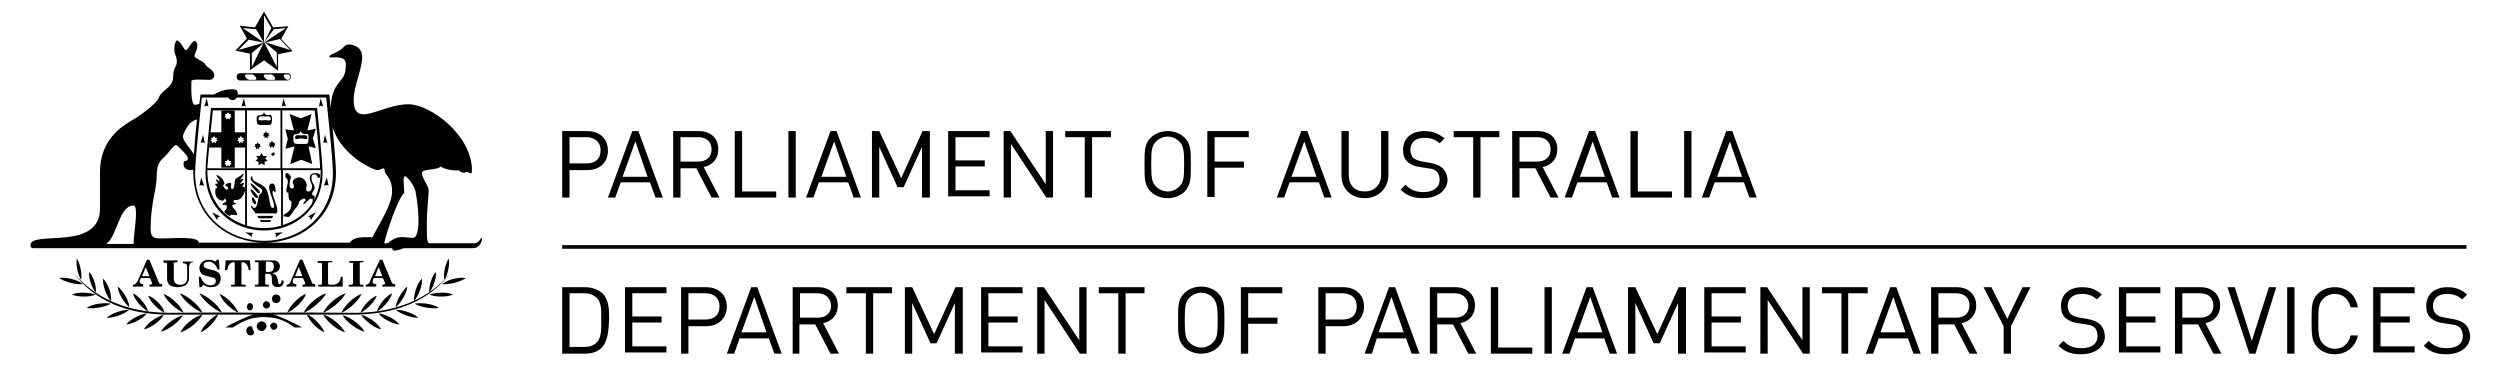 <?xml version="1.0" encoding="utf-8"?>
<!-- Generator: Adobe Illustrator 17.1.0, SVG Export Plug-In . SVG Version: 6.00 Build 0)  -->
<!DOCTYPE svg PUBLIC "-//W3C//DTD SVG 1.1//EN" "http://www.w3.org/Graphics/SVG/1.1/DTD/svg11.dtd">
<svg version="1.1" id="Layer_1" xmlns="http://www.w3.org/2000/svg" xmlns:xlink="http://www.w3.org/1999/xlink" x="0px" y="0px"
	 width="410px" height="60px" viewBox="0 0 410 60" enable-background="new 0 0 410 60" xml:space="preserve">
<g>
	<path d="M12.6,42.4c-0.2,1.1,0.2,2.7,0.7,3.5C13.5,44.9,13.1,43.1,12.6,42.4"/>
	<path d="M14.6,44.6c-0.1,1.1,0.5,2.6,1.1,3.4C15.9,46.9,15.2,45.1,14.6,44.6"/>
	<path d="M16.9,45.7c-0.1,1.2,0.6,2.9,1.3,3.7C18.4,48.2,17.6,46.3,16.9,45.7"/>
	<path d="M19.3,47c0.1,1.2,1.1,2.7,1.9,3.4C21.2,49.2,20,47.5,19.3,47"/>
	<path d="M21.8,48.1c0.3,1.2,1.6,2.5,2.5,3C24,49.9,22.6,48.4,21.8,48.1"/>
	<path d="M24.3,48.5c0.4,1.1,1.8,2.4,2.7,2.8C26.7,50.1,25.2,48.7,24.3,48.5"/>
	<path d="M26.8,48.2c0.6,1.3,2.2,2.6,3.3,3.1C29.6,50,27.8,48.5,26.8,48.2"/>
	<path d="M29.5,48.1c0.7,1.3,2.5,2.7,3.7,3.2C32.6,49.9,30.5,48.4,29.5,48.1"/>
	<path d="M32.7,48.1c0.7,1.3,2.5,2.7,3.7,3.2C35.8,49.9,33.7,48.4,32.7,48.1"/>
	<path d="M36,48.2c0.5,1.3,2,2.6,3.1,3.1C38.6,50,36.9,48.5,36,48.2"/>
	<path d="M32.9,54.5c1.2-0.5,2.5-1.9,2.9-3C34.7,52,33.2,53.6,32.9,54.5"/>
	<path d="M29.6,54.5c1.4-0.4,3-1.8,3.6-2.9C31.8,51.9,30,53.5,29.6,54.5"/>
	<path d="M26.4,54.4c0.7-1.2,2.4-2.4,3.6-2.7C29.3,52.9,27.4,54.2,26.4,54.4"/>
	<path d="M23.6,54c0.6-1.1,2.2-2.1,3.3-2.4C26.3,52.7,24.5,53.9,23.6,54"/>
	<path d="M20.7,53.2c0.7-0.9,2.4-1.7,3.4-1.8C23.4,52.3,21.6,53.2,20.7,53.2"/>
	<path d="M17.5,52.1c0.9-0.8,2.6-1.3,3.7-1.3C20.3,51.6,18.4,52.2,17.5,52.1"/>
	<path d="M14.2,50.5c1-0.7,2.9-0.9,4-0.7C17.2,50.4,15.1,50.7,14.2,50.5"/>
	<path d="M11.8,48.3c1.1-0.5,2.9-0.3,3.9,0C14.7,48.8,12.6,48.7,11.8,48.3"/>
	<path d="M9.7,45.6c1,0.7,2.8,1.1,3.9,1C12.7,45.8,10.6,45.4,9.7,45.6"/>
	<path d="M42.9,54.3c0.4,0,0.8-0.4,0.8-0.8c0-0.5-0.4-0.8-0.8-0.8c-0.4,0-0.8,0.4-0.8,0.8C42.1,53.9,42.5,54.3,42.9,54.3"/>
	<path d="M45.3,49.7c0.4,0,0.7-0.3,0.7-0.7c0-0.4-0.3-0.7-0.7-0.7c-0.4,0-0.7,0.3-0.7,0.7C44.6,49.4,44.9,49.7,45.3,49.7"/>
	<path d="M43.3,52c-2.7,0-4.1,1.1-5.1,1.7H37c0.8-0.6,4.2-2.1,4.6-2.1c-2.1,0-6.5,0-13.4,0c-10.5,0.1-14.5-4.8-16.1-6.8
		c1.3,1.4,5.6,6.6,16.1,6.5c10.5-0.1,15,0,15,0s4.1-0.1,14.6,0c10.5,0.1,14.8-5.1,16.1-6.5c-1.6,1.9-5.6,6.8-16.1,6.8
		c-6.8,0-10.9,0-13,0c0.5,0,3.8,1.5,4.7,2.1h-1.2C47.3,53,46,52,43.3,52"/>
	<path d="M73.6,42.4c0.2,1.1-0.2,2.7-0.7,3.5C72.6,44.9,73.1,43.1,73.6,42.4"/>
	<path d="M71.5,44.6c0.1,1.1-0.5,2.6-1.1,3.4C70.3,46.9,70.9,45.1,71.5,44.6"/>
	<path d="M69.2,45.7c0.1,1.2-0.6,2.9-1.3,3.7C67.8,48.2,68.5,46.3,69.2,45.7"/>
	<path d="M66.8,47c-0.1,1.2-1.1,2.7-1.9,3.4C65,49.2,66.1,47.5,66.8,47"/>
	<path d="M64.3,48.1c-0.3,1.2-1.6,2.5-2.5,3C62.1,49.9,63.5,48.4,64.3,48.1"/>
	<path d="M61.8,48.5c-0.4,1.1-1.8,2.4-2.7,2.8C59.5,50.1,61,48.7,61.8,48.5"/>
	<path d="M59.3,48.2c-0.6,1.3-2.2,2.6-3.3,3.1C56.5,50,58.3,48.5,59.3,48.2"/>
	<path d="M56.7,48.1c-0.7,1.3-2.5,2.7-3.7,3.2C53.6,49.9,55.6,48.4,56.7,48.1"/>
	<path d="M53.5,48.1c-0.7,1.3-2.5,2.7-3.7,3.2C50.4,49.9,52.4,48.4,53.5,48.1"/>
	<path d="M50.2,48.2c-0.5,1.3-2,2.6-3.1,3.1C47.6,50,49.2,48.5,50.2,48.2"/>
	<path d="M53.2,54.5c-1.2-0.5-2.5-1.9-2.9-3C51.5,52,52.9,53.6,53.2,54.5"/>
	<path d="M56.6,54.5c-1.4-0.4-3-1.8-3.6-2.9C54.3,51.9,56.1,53.5,56.6,54.5"/>
	<path d="M59.8,54.4c-0.7-1.2-2.4-2.4-3.6-2.7C56.8,52.9,58.8,54.2,59.8,54.4"/>
	<path d="M62.5,54c-0.6-1.1-2.2-2.1-3.3-2.4C59.9,52.7,61.6,53.9,62.5,54"/>
	<path d="M65.5,53.2c-0.7-0.9-2.4-1.7-3.4-1.8C62.7,52.3,64.6,53.2,65.5,53.2"/>
	<path d="M68.6,52.1c-0.9-0.8-2.6-1.3-3.7-1.3C65.8,51.6,67.8,52.2,68.6,52.1"/>
	<path d="M72,50.5c-1-0.7-2.9-0.9-4-0.7C68.9,50.4,71.1,50.7,72,50.5"/>
	<path d="M74.3,48.3c-1.1-0.5-2.9-0.3-3.9,0C71.5,48.8,73.5,48.7,74.3,48.3"/>
	<path d="M76.4,45.6c-1,0.7-2.8,1.1-3.9,1C73.4,45.8,75.5,45.4,76.4,45.6"/>
	<path d="M41,50.9c0.3,0,0.5-0.3,0.5-0.6c0-0.3-0.2-0.6-0.5-0.6c-0.3,0-0.5,0.3-0.5,0.6C40.5,50.7,40.7,50.9,41,50.9"/>
	<path d="M43.7,50.6c0.3,0,0.6-0.3,0.6-0.6c0-0.3-0.3-0.6-0.6-0.6c-0.3,0-0.6,0.3-0.6,0.6C43.1,50.3,43.4,50.6,43.7,50.6"/>
	<path d="M44.9,54.1c0.3,0,0.6-0.3,0.6-0.6c0-0.3-0.3-0.6-0.6-0.6c-0.3,0-0.6,0.3-0.6,0.6C44.4,53.8,44.6,54.1,44.9,54.1"/>
	<path d="M41.1,55c0.4,0,0.8-0.3,0.4-0.9c-0.2-0.3,0-0.6-0.4-0.6c-0.4,0-0.7,0.3-0.7,0.7C40.4,54.7,40.7,55,41.1,55"/>
	<path d="M24.1,42.6h0.4l1.5,3.6c0.1,0.3,0.2,0.4,0.6,0.4V47h-2.1v-0.3c0.1,0,0.3,0,0.4-0.1c0.1-0.1,0-0.2,0-0.3l-0.3-0.7h-1.5
		c-0.1,0.2-0.2,0.4-0.2,0.6c0,0.3,0.3,0.4,0.6,0.4V47h-1.7v-0.3c0.5,0,0.7-0.5,0.9-0.9L24.1,42.6z M24.5,45.3l-0.6-1.5l-0.6,1.5
		H24.5z"/>
	<path d="M26.8,42.7h2.3V43c-0.2,0-0.4,0-0.6,0.1c-0.1,0.1,0,0.2,0,0.3v2c0,0.2,0,0.6,0.1,0.8c0.1,0.2,0.2,0.3,0.4,0.4
		c0.2,0.1,0.4,0.1,0.6,0.1c0.3,0,0.7-0.1,0.9-0.4c0.2-0.3,0.2-0.6,0.2-0.9v-1.5c0-0.3,0-0.6-0.4-0.7c-0.1,0-0.2,0-0.3,0v-0.3h1.7V43
		c-0.6,0-0.6,0.3-0.7,0.8v1.7c0,0.2,0,0.4-0.1,0.6c-0.1,0.4-0.4,0.7-0.7,0.8c-0.3,0.1-0.7,0.2-1,0.2c-0.4,0-1-0.1-1.3-0.3
		c-0.4-0.3-0.5-0.7-0.5-1.1v-2.4c0-0.1,0-0.1-0.1-0.2c-0.1,0-0.4,0-0.5,0V42.7z"/>
	<path d="M32.6,45.4h0.3c0.2,0.7,0.8,1.4,1.6,1.4c0.4,0,0.9-0.2,0.9-0.7c0-0.4-0.3-0.6-0.6-0.6l-0.4-0.1c-0.4-0.1-0.8-0.2-1.2-0.4
		c-0.3-0.2-0.5-0.6-0.5-1c0-0.9,0.7-1.4,1.6-1.4c0.4,0,0.7,0.1,1,0.3l0.3-0.3h0.3l0.1,1.6h-0.3c-0.2-0.6-0.7-1.3-1.5-1.3
		c-0.4,0-0.8,0.2-0.8,0.6c0,0.4,0.4,0.5,0.7,0.6l0.4,0.1c0.9,0.2,1.7,0.4,1.7,1.5c0,0.4-0.2,0.8-0.5,1.1c-0.3,0.2-0.7,0.3-1.1,0.3
		c-0.4,0-0.9-0.1-1.2-0.4l-0.4,0.4h-0.3L32.6,45.4z"/>
	<path d="M36.9,44.3l0.1-1.6h4l0.1,1.6h-0.3c-0.1-0.6-0.4-1.3-1-1.3c-0.1,0-0.2,0-0.2,0.1c0,0.1,0,0.2,0,0.3v3c0,0.2,0,0.3,0.2,0.3
		c0.1,0,0.3,0,0.5,0V47h-2.4v-0.3c0.2,0,0.4,0,0.5,0c0,0,0.1-0.1,0.1-0.1c0-0.1,0-0.2,0-0.2v-3c0-0.1,0-0.2,0-0.3
		c0-0.1-0.1-0.1-0.2-0.1c-0.7,0-1,0.8-1,1.3H36.9z"/>
	<path d="M44.1,42.7l0.4,0c0.4,0,0.7,0,1,0.2c0.3,0.2,0.4,0.5,0.4,0.8c0,0.7-0.6,1-1.3,1.1c0.5,0.1,0.8,0.4,0.9,0.9l0.1,0.4
		c0,0.1,0.1,0.3,0.1,0.4c0,0,0,0,0.1,0.1c0.3,0.1,0.3-0.4,0.4-0.6h0.3c0,0.1,0,0.2,0,0.4c-0.1,0.5-0.5,0.7-1,0.7
		c-0.3,0-0.5-0.1-0.7-0.3c-0.2-0.2-0.2-0.4-0.2-0.6l0-0.4c0-0.5-0.1-0.9-0.6-0.9c-0.1,0-0.2,0-0.3,0h-0.2v1.4c0,0.1,0,0.1,0,0.2
		c0,0.1,0.1,0.2,0.2,0.2c0.1,0,0.2,0,0.3,0h0.1V47h-2.3v-0.3c0.1,0,0.2,0,0.3,0c0.3,0,0.3-0.1,0.3-0.4v-2.8c0-0.1,0-0.4,0-0.5
		C42.2,43,42.1,43,42,43h-0.2v-0.3H44.1z M43.5,44.6c0.2,0,0.3,0,0.5,0c0.6,0,0.9-0.2,0.9-0.9c0-0.6-0.3-0.8-0.8-0.8
		c-0.1,0-0.3,0-0.4,0c-0.1,0.1-0.1,0.2-0.1,0.3V44.6z"/>
	<path d="M49.2,42.6h0.4l1.5,3.6c0.1,0.3,0.2,0.4,0.6,0.4V47h-2.1v-0.3c0.1,0,0.3,0,0.4-0.1c0.1-0.1,0-0.2,0-0.3l-0.3-0.7h-1.5
		c-0.1,0.2-0.2,0.4-0.2,0.6c0,0.3,0.3,0.4,0.6,0.4V47H47v-0.3c0.5,0,0.7-0.5,0.8-0.9L49.2,42.6z M49.6,45.3L49,43.8l-0.6,1.5H49.6z"
		/>
	<path d="M52.2,47v-0.3c0.2,0,0.3,0,0.5,0c0.1,0,0.1-0.2,0.1-0.3v-2.8c0-0.5,0-0.5-0.5-0.5h-0.2v-0.3h2.4V43h-0.4
		c-0.3,0-0.3,0.1-0.3,0.3v3c0,0.2,0,0.4,0.3,0.4c0.1,0,0.3,0,0.4,0c0.9,0,1.3-0.5,1.4-1.3h0.3L56.2,47H52.2z"/>
	<path d="M57.2,47v-0.3h0.4c0.3,0,0.3-0.2,0.3-0.4v-2.9c0-0.1,0-0.1,0-0.2c0-0.1,0-0.1-0.1-0.1c-0.1,0-0.2,0-0.3,0h-0.2v-0.3h2.3V43
		h-0.2c-0.1,0-0.3,0-0.4,0.1c0,0,0,0.1,0,0.1c0,0.1,0,0.1,0,0.2v3c0,0.1,0,0.2,0.1,0.3c0,0,0.1,0,0.1,0c0.1,0,0.2,0,0.3,0h0.1V47
		H57.2z"/>
	<path d="M62.3,42.6h0.4l1.5,3.6c0.1,0.3,0.2,0.4,0.6,0.4V47h-2.1v-0.3c0.1,0,0.3,0,0.4-0.1c0.1-0.1,0-0.2,0-0.3l-0.3-0.7h-1.5
		c-0.1,0.2-0.2,0.4-0.2,0.6c0,0.3,0.3,0.4,0.6,0.4V47h-1.7v-0.3c0.5,0,0.7-0.5,0.8-0.9L62.3,42.6z M62.7,45.3l-0.6-1.5l-0.6,1.5
		H62.7z"/>
	<path d="M79,39c-0.2,0-0.3,0.9-1.4,0.9c-0.7,0-7.1,0-7.1,0c-0.5,0-0.5-0.7-0.5-3.6c0-1.9,0.3-3.9,0.3-5.2c0-0.5-1.1-1.9-1.1-2.7
		c0-0.8,2.4-0.4,3.1-1.1c0.5,0.5,2.6,0.8,2.9,0.6c0.5,0.5,1,0.5,1.3,0.3c0.5,0,0.9,0.7,0.9-0.3c0-5.7-6.8-10.8-10.4-10.8
		c-4.6,0-9,4.2-9-0.8c0-2,1.4-5.1,1.4-6.9c0-1.7-1.4-2.1-2.2-2.1c-0.8,0-0.6,0.6-2.3,1.4c-1.5,0.6-0.8,0.8-0.2,0.7
		c2.3-0.1,2,1,2,1.5c0,3-2.5,2-2.5,7.6c0,6.2,6.9,9.4,7.7,9.4c0.6,0,1.2-0.7,1.2,0.1c0,0.8,1.2,1,1.2,3.4c0,2.4-2.8,6.4-3.2,7.5
		c-1.5,0-3.2-0.1-3.7,0.9H43.3H32.6c0-1.1-4.1-0.7-6-0.7c-1,0-1.9,0.1-1.9-1.5c0-4.3,1-6.5,1-8.8c0-2.2,0.8-2.6,1.5-3.3
		c0.4-0.4,1.3-1.7,1.6-1.7s0.3,0.1,0.6,0.4c0.3,0.3,1.4,1.3,1.4,1.7c0,0.9-0.7,0-0.7,1.1c0,0.5,0.5,0.9,1.1,0.9c0.2,0,0.4,0,0.5-0.1
		c0,0.2,0,0.4,0,0.5c0,7.4,5.8,11.5,11.7,11.5c5.9,0,11.7-4.1,11.7-11.5c0-2.4-1.1-12.8-1.1-12.8h-15c0-0.7-0.1-1-1.8-0.8
		c-0.7,0.1-1.4,0.4-2.1,0.8l-2.2,0c0,0-0.1,0.6-0.2,1.5c-0.3,0.1-0.5,0.2-0.7,0.2c-0.8,0-0.6-3.5-0.6-3.9c0-0.4,2-0.2,2.9-0.2
		c0.8,0,1.1-0.8,0.6-1.4c-0.5-0.6-0.8-0.5-1.2-1.1c-0.3-0.6-1.8-1-1.8-1.4c0-0.5,1-1.8,0.1-2.5c-0.6,0-1.1,1.5-1.5,1.5
		c-0.4,0-0.7-1.3-1.5-1.6c-0.3,0.4-0.4,0.7-0.4,1.2C28.5,9,29,9,29,10.1c0,1-0.6,0.8-0.6,2.5c0,1.8-1.9,2.1-2.4,3.5
		c-0.2,0.7-2.7,2.7-4.3,3.6c-1.7,1-5.3,3.2-5.3,8.5v6c0,7.1-11.4,3.5-11.4,6c0,0.5,0.3,0.5,0.5,0.5h58.8c0,0.1,0.1,0.3,0.2,0.4
		c0.5,0,1-0.1,1.7-0.4h11.4C78.9,40.7,79.2,39,79,39z M33.1,16h4.4c0,0.4,1,0.7,1.3,0h14.7c0,0,1.1,10,1.1,12.4
		c0,7.2-5.6,11.1-11.3,11.1c-5.7,0-11.3-4-11.3-11.1C32,26,33.1,16,33.1,16z M31,20.4c0.1-0.2,0.9-0.8,1.3-0.8
		c-0.2,1.8-0.4,4-0.5,5.7c-0.7-1.1-1.8-2.2-1.8-2.9C30,21.9,30.8,20.6,31,20.4z M21.9,40h-4.5c1.8-1.1,2.1-6.3,4.5-6.3
		C22.8,33.7,21.9,38.5,21.9,40z M67.7,39c-1.6,0-2.4-0.6-4.1,0.9H63c0.3-1.4,2.1-7.1,3.3-8.3c0-0.9-0.3-2.7,0.1-2.7
		c0.4,0,1.8,1.8,1.8,2.9C68.4,32.5,69.3,39,67.7,39z"/>
	<path d="M52,17.7c0,0,0.9,8.6,0.9,10.6c0,6.1-4.7,9.5-9.6,9.5c-4.9,0-9.6-3.4-9.6-9.5c0-2,0.9-10.6,0.9-10.6H52z M40.2,27.6v-9.5
		h-5.3c0,0-0.7,6.8-0.9,9.5H40.2 M46,18.1h-5.5v9.5H46V18.1z M40.5,27.9v9.1c0.9,0.3,1.8,0.4,2.8,0.4c0.9,0,1.9-0.1,2.8-0.4v-9.1
		H40.5z M46.4,36.9c3.4-1.1,6.2-3.8,6.2-9h-6.2V36.9z M52.5,27.6c-0.1-2.7-0.9-9.5-0.9-9.5h-5.3v9.5H52.5z M40.2,27.9H34
		c0,4.9,2.8,7.9,6.2,9V27.9"/>
	<path d="M41,11.5V8.8l-2.4-0.5l1.9-2l-1.2-2.1l2.5,0.3l1.5-2.6l1.5,2.6l2.5-0.2l-1.2,2.1l1.9,2l-2.4,0.5v2.7l-2.3-1.7L41,11.5z
		 M44.5,4.6l-1.2-2.1V7l-1.3-2.2l-2.2-0.2L43.3,7l-2.5-0.5l-1.7,1.7L43.3,7l-2,1.7V11l2-4.1l2.1,4.1l0-2.4l-2-1.7l4.2,1.3l-1.7-1.8
		L43.3,7l3.6-2.4l-2,0.2L43.3,7L44.5,4.6z"/>
	<path d="M47.1,12c0.4,0,0.6,0.3,0.6,0.6c0,0.4-0.3,0.6-0.6,0.6h-7.7c-0.4,0-0.6-0.3-0.6-0.6c0-0.4,0.3-0.6,0.6-0.6H47.1z
		 M41.7,13.1c0.8,0,0-0.9-0.4-0.9h-0.8c-0.8,0,0,0.9,0.4,0.9H41.7z M44.8,13.1c0.8,0,0-0.9-0.4-0.9h-0.8c-0.8,0,0,0.9,0.4,0.9H44.8z
		 M47.2,12.2h-0.3c-0.8,0-0.1,0.9,0.3,0.9C47.7,13.1,47.7,12.2,47.2,12.2"/>
	<path d="M37.1,19.6v-0.3l-0.3-0.1l0.2-0.2l-0.1-0.3l0.3,0l0.2-0.3l0.2,0.3l0.3,0L37.8,19l0.2,0.2l-0.3,0.1v0.3l-0.3-0.2L37.1,19.6z
		 M36.3,18.1v3.6h-1.8l-0.2,2.5h2v3.3h2.2v-3.3h1.7v-2.5h-1.7v-3.6H36.3z M34.8,23.5v-0.3l-0.3-0.1l0.2-0.2l-0.1-0.3l0.3,0l0.2-0.3
		l0.2,0.3l0.3,0l-0.1,0.3l0.2,0.2l-0.3,0.1v0.3l-0.3-0.2L34.8,23.5z M39.2,23.5v-0.3l-0.3-0.1l0.2-0.2L39,22.6l0.3,0l0.2-0.3
		l0.2,0.3l0.3,0l-0.1,0.3l0.2,0.2l-0.3,0.1v0.3l-0.3-0.2L39.2,23.5z M37.1,27.3v-0.3l-0.3-0.1l0.2-0.2l-0.1-0.3l0.3,0l0.2-0.3
		l0.2,0.3l0.3,0l-0.1,0.3l0.2,0.2l-0.3,0.1v0.3l-0.3-0.2L37.1,27.3z"/>
	<path d="M47.5,18.7l1.8,0.7l1.8-0.7l-0.7,2.7l1.4-0.3l-0.5,1.6l0.5,1.6L50.6,24l0.6,2.9l-1.8-0.7l-1.8,0.7l0.7-2.9l-1.5,0.4
		l0.4-1.6l-0.4-1.6l1.4,0.2L47.5,18.7z M50.2,23.6c0.4,0,0.4-0.6,0.4-1.1c0-1.1-0.9,0-1.3-1c-0.3,0.9-1.2,0.1-1.2,1
		c0,0.7,0,1.1,0.6,1.1H50.2z M48.4,22.6c0,0.4,0.6,0.1,1,0.1c0.4,0,1,0.3,1-0.1c0-0.6-0.6-0.4-1-0.4C48.9,22.2,48.4,22,48.4,22.6"/>
	<polygon points="43.4,22.7 43.4,22.4 43.1,22.3 43.3,22.1 43.2,21.8 43.5,21.8 43.6,21.5 43.8,21.8 44.1,21.8 44,22.1 44.2,22.3 
		43.9,22.4 43.9,22.7 43.6,22.5 	"/>
	<polygon points="42,24.5 42,24.1 41.7,24.1 41.9,23.8 41.8,23.6 42.1,23.6 42.3,23.3 42.4,23.6 42.7,23.6 42.6,23.8 42.8,24.1 
		42.5,24.1 42.5,24.5 42.3,24.3 	"/>
	<polygon points="44.3,24.3 44.3,23.9 44,23.9 44.3,23.6 44.1,23.4 44.4,23.4 44.6,23.1 44.8,23.4 45.1,23.4 45,23.6 45.2,23.9 
		44.9,23.9 44.9,24.3 44.6,24 	"/>
	<polygon points="44.6,25.6 44.6,25.4 44.4,25.4 44.6,25.2 44.5,25.1 44.7,25.1 44.8,24.9 44.9,25.1 45.1,25.1 45,25.2 45.1,25.4 
		44.9,25.4 44.9,25.6 44.8,25.5 	"/>
	<polygon points="42.4,27.1 42.4,26.5 41.9,26.4 42.3,26 42,25.6 42.6,25.6 42.9,25.1 43.2,25.6 43.8,25.6 43.5,26 43.9,26.4 
		43.4,26.5 43.4,27.1 42.9,26.8 	"/>
	<path d="M44.2,20.5c0.4,0,0.4-0.6,0.4-1.1c0-1.1-0.9,0-1.3-1c-0.3,0.9-1.2,0.1-1.2,1c0,0.7,0,1.1,0.6,1.1H44.2z M43.4,19.1
		c0.4,0,1-0.2,1,0.4c0,0.4-0.6,0.2-1,0.2c-0.4,0-1,0.2-1-0.2C42.4,18.9,42.9,19.1,43.4,19.1"/>
	<path d="M45.5,34.5c0-0.6-0.8-2.4-0.8-2.9c0-0.7,0.4,0,0.5,0c0-0.4,0-1.5-0.5-1.5c-1.7,0,1.1,4,0,4c-0.6,0-0.4-2.6-1.3-3.4
		c-0.8-0.8-2-0.8-2-1.6c0-0.4-0.3-0.1-0.3,0.1c0,0.9,1.9,1.6,1.9,2c0,0.5-0.3,0.5-0.5,0.8c-0.2,0.4-0.2,2.1-0.8,2.1
		c-0.4,0-0.1-0.3-0.5-0.3c-0.3,0,0.6,0.9,0.7,1.2H45C45.3,35.1,45.5,34.9,45.5,34.5"/>
	<path d="M41.1,30.2c0,0.2,1.1,1.5,1.3,1.5c0.3,0,0.2-0.1,0.2-0.3c0-0.1-1.2-1.3-1.4-1.3C41.1,30,41.1,30.1,41.1,30.2"/>
	<path d="M41.1,31.2c0,0.3,0.8,1.3,1,1.3c0.1,0,0.2-0.1,0.2-0.3c0-0.1-0.9-1.1-1-1.1C41.1,31,41.1,31,41.1,31.2"/>
	<path d="M41.3,32.6c0,0.3,0.3,0.9,0.5,0.9c0.1,0,0.2-0.1,0.2-0.3c0-0.1-0.4-0.8-0.5-0.8C41.3,32.4,41.3,32.4,41.3,32.6"/>
	<polygon points="44.6,35.8 44.8,35.4 42.2,35.4 42.4,35.8 	"/>
	<polygon points="44.3,36.4 44.5,36.1 42.6,36.1 42.8,36.4 	"/>
	<path d="M46.5,35.4c0-0.5,1.3-0.3,1.3-2.1c0-0.9-0.5,0.4-0.5-1.7c-0.7,0-0.1-1.1-0.1-1.8c0-0.7-0.4-0.5-0.4-0.9
		c0-0.5,0.1-0.5,0.3-0.5c0.2,0,0.6,0.4,0.6,0.7c0,0.4-0.2,0.2-0.2,1.2c0,0.6,0.2,0.6,0.4,0.6c0.2,0,0.3-0.1,0.3-0.4
		c0-0.2-0.2-0.4-0.2-0.6c0-0.4,0.5-0.8,1.1-0.8c0.8,0,1.2,0.9,1.2,1.2c0,0.3-0.1,0.5-0.1,0.7c0,0.3,0.2,0.4,0.4,0.4
		c0.4,0,0.6-0.5,0.6-0.8c0-0.4-0.4-0.8-0.4-1.4s0.4-0.8,0.8-0.8c0.3,0,0.9,0,0.9,0.4c0,0.3-0.1,0.4-0.3,0.4c-0.2,0-0.1-0.6-0.6-0.6
		c-0.6,0-0.5,0.5-0.5,0.7c0,0.7,0.5,0.9,0.5,1.5c0,0.5-0.4,0.5-0.4,1c0,0.5,0.4,0,0.4,0.5c0,0.3-0.1,0.4-0.1,0.7
		c-0.1,0.1-0.2,0.5-0.3,0.5c-0.1,0,0.1-0.4,0.1-0.7c0-0.3-0.2-0.2-0.4-0.2c-0.2,0-0.9,0.9-1.1,0.9c-0.3,0,0.3-0.5,0.3-0.7
		c0-0.6-1.1,0.1-1.1,0.4c0,0.5-0.6,1-0.8,1.3c-0.2,0.3-0.6,1.1-1,1.1C46.7,35.4,46.5,35.6,46.5,35.4"/>
	<path d="M38.1,31c0.3,0,0.4-0.9,0.4-1.3c0-0.6,0.9-0.6,1.4-1.3c0.1,0.1,0,0.6-0.6,1.1c0.7-0.3,0.9-0.3,0,0.7
		c0.4-0.1,1.1-0.6,0.4,0.5c0.4-0.2,0.5,0,0.5,0.4c0,0.4-0.5,1.7-1.4,1.7c-0.4,0-0.5,0-0.5,0.2c0,0.4,0.4,0.2,0.4,0.4
		c0,0.2-0.6,0-0.6,0.4c0,0.3,0.8,0.8,0.8,1.4c0,0.2-0.7,0-0.9,0c-0.2,0-0.2,0.2-0.3,0.2c-0.2,0-0.9-0.5-0.9-0.7
		c0-0.2,0.4-0.3,0.4-0.8c0-0.6-0.7-0.1-0.7-0.4c0-0.3,0.6-0.2,0.6-0.6c0-0.3-0.2-0.2-0.2-0.4c-0.1,0.2-0.1,0.4-0.4,0.4
		c-0.5,0-1.2-0.4-1.2-1.5c0-0.8,0.3-0.4,0.3-0.7c0-0.3-0.3-0.2-0.3-0.5c0-0.2,0.4,0.1,0.4-0.2c0-0.2-0.3-0.3-0.3-0.5
		c0-0.3,0.3,0.2,0.6,0.2c0-0.5-0.5-0.6-0.5-1c0.4,0,1.3,0.8,1.3,1.4c0,0.3-0.2,0.1-0.2,0.3c0,0.2,0.3,0.7,0.6,0.7
		c0.2,0,0.2-0.2,0.2-0.3c0-0.1-0.4-0.4-0.5-0.4c0.2-0.3,0.5-0.4,0.8-0.4C38.2,29.8,37.6,31,38.1,31"/>
	<path d="M41.4,38.9l-1.2-0.8l1.4,0.1C41.3,38.3,41.2,38.6,41.4,38.9"/>
	<path d="M35.6,36.1l-0.8-1.3l1.3,0.7C35.8,35.5,35.6,35.8,35.6,36.1"/>
	<path d="M32.7,30.5l0.3-1.4l0.5,1.4C33.2,30.3,32.9,30.3,32.7,30.5"/>
	<path d="M32.9,23.5l0.4-1.4l0.3,1.4C33.4,23.3,33.1,23.3,32.9,23.5"/>
	<path d="M33.5,17.5l0.4-1.4l0.3,1.4C34,17.3,33.7,17.3,33.5,17.5"/>
	<path d="M39.6,17.5l0.4-1.4l0.3,1.4C40.1,17.3,39.8,17.3,39.6,17.5"/>
	<path d="M45.2,38.9l1.2-0.8L45,38.2C45.3,38.3,45.3,38.6,45.2,38.9"/>
	<path d="M51,36.1l0.8-1.3l-1.3,0.7C50.8,35.5,50.9,35.8,51,36.1"/>
	<path d="M53.9,30.5l-0.3-1.4l-0.5,1.4C53.4,30.3,53.7,30.3,53.9,30.5"/>
	<path d="M53.7,23.5l-0.4-1.4l-0.3,1.4C53.1,23.3,53.4,23.3,53.7,23.5"/>
	<path d="M53,17.5l-0.4-1.4l-0.3,1.4C52.5,17.3,52.8,17.3,53,17.5"/>
	<path d="M46.9,17.5l-0.4-1.4l-0.3,1.4C46.4,17.3,46.7,17.3,46.9,17.5"/>
	<path d="M36.8,22.2c-0.3,0-0.4,0.2-0.4,0.3c-0.2-0.1-0.2-0.2-0.4,0c0.3,0.2,0.4,0.5,0.7,0.5c-0.2,0.2-0.8,0.8-0.4,0.8
		c0.2,0,0.2-0.6,1.5-0.6c-0.1,0.1-0.3,0.2-0.3,0.3c0,0.1,0.1,0.1,0.2,0.1c0.1,0,0.2-0.3,0.4-0.3c0.1,0,0.2,0,0.2,0.1
		c0,0-0.2,0.2,0.1,0.2c0.6,0-0.1-1.4-0.6-1.4c-0.4,0-0.3,0.5-0.4,0.5C37.2,22.7,37.4,22.2,36.8,22.2"/>
</g>
<g>
	<rect x="92.2" y="40.2" width="312.3" height="0.6"/>
	<g>
		<path d="M96.3,27.9h-2.9v4.5h-1.2V21.5h4.1c2,0,3.4,1.2,3.4,3.2C99.7,26.7,98.3,27.9,96.3,27.9z M96.2,22.5h-2.8v4.3h2.8
			c1.4,0,2.3-0.7,2.3-2.2C98.5,23.3,97.5,22.5,96.2,22.5z"/>
		<path d="M107.5,32.4l-0.9-2.5h-4.8l-0.9,2.5h-1.2l4-10.9h1l4,10.9H107.5z M104.2,23.2l-2.1,5.8h4.1L104.2,23.2z"/>
		<path d="M116.7,32.4l-2.5-4.8h-2.6v4.8h-1.2V21.5h4.2c1.9,0,3.2,1.1,3.2,3c0,1.6-1,2.6-2.4,2.9l2.6,5H116.7z M114.5,22.5h-2.9v4
			h2.9c1.3,0,2.2-0.7,2.2-2C116.7,23.2,115.8,22.5,114.5,22.5z"/>
		<path d="M120.5,32.4V21.5h1.2v9.9h5.6v1H120.5z"/>
		<path d="M129.3,32.4V21.5h1.2v10.9H129.3z"/>
		<path d="M140,32.4l-0.9-2.5h-4.8l-0.9,2.5h-1.2l4-10.9h1l4,10.9H140z M136.8,23.2l-2.1,5.8h4.1L136.8,23.2z"/>
		<path d="M151.2,32.4v-8.3l-3,6.6h-1l-3-6.6v8.3H143V21.5h1.2l3.6,7.7l3.5-7.7h1.2v10.9H151.2z"/>
		<path d="M155.5,32.4V21.5h6.8v1h-5.6v3.8h4.8v1h-4.8v3.9h5.6v1H155.5z"/>
		<path d="M171.6,32.4l-5.8-8.8v8.8h-1.2V21.5h1.1l5.8,8.7v-8.7h1.2v10.9H171.6z"/>
		<path d="M179.1,22.5v9.9h-1.2v-9.9h-3.2v-1h7.5v1H179.1z"/>
		<path d="M194.3,31.4c-0.7,0.7-1.7,1.1-2.8,1.1s-2.1-0.4-2.8-1.1c-1-1-1-2.1-1-4.4c0-2.3,0-3.4,1-4.4c0.7-0.7,1.7-1.1,2.8-1.1
			s2.1,0.4,2.8,1.1c1,1,1,2.1,1,4.4C195.3,29.3,195.3,30.3,194.3,31.4z M193.4,23.2c-0.5-0.5-1.2-0.8-1.9-0.8
			c-0.7,0-1.4,0.3-1.9,0.8c-0.7,0.7-0.8,1.4-0.8,3.7c0,2.3,0.1,3,0.8,3.7c0.5,0.5,1.2,0.8,1.9,0.8c0.7,0,1.4-0.3,1.9-0.8
			c0.7-0.7,0.8-1.4,0.8-3.7C194.2,24.7,194.1,23.9,193.4,23.2z"/>
		<path d="M199.2,22.5v4h4.8v1h-4.8v4.8h-1.2V21.5h6.8v1H199.2z"/>
		<path d="M217.2,32.4l-0.9-2.5h-4.8l-0.9,2.5h-1.2l4-10.9h1l4,10.9H217.2z M213.9,23.2l-2.1,5.8h4.1L213.9,23.2z"/>
		<path d="M223.8,32.5c-2.2,0-3.8-1.5-3.8-3.7v-7.3h1.2v7.2c0,1.7,1,2.7,2.6,2.7c1.6,0,2.7-1.1,2.7-2.7v-7.2h1.2v7.3
			C227.6,31,226,32.5,223.8,32.5z"/>
		<path d="M233.4,32.5c-1.6,0-2.7-0.4-3.7-1.4l0.8-0.8c0.9,0.9,1.7,1.2,3,1.2c1.6,0,2.6-0.8,2.6-2c0-0.6-0.2-1.1-0.5-1.4
			c-0.4-0.3-0.6-0.4-1.4-0.5l-1.3-0.2c-0.9-0.1-1.5-0.4-2-0.8c-0.6-0.5-0.8-1.2-0.8-2c0-1.9,1.3-3.1,3.5-3.1c1.4,0,2.3,0.4,3.3,1.2
			l-0.8,0.8c-0.7-0.6-1.4-0.9-2.5-0.9c-1.5,0-2.3,0.8-2.3,2c0,0.5,0.2,1,0.5,1.3c0.3,0.3,0.9,0.5,1.5,0.6l1.2,0.2
			c1,0.2,1.5,0.4,2,0.8c0.6,0.5,0.9,1.3,0.9,2.2C237.2,31.3,235.7,32.5,233.4,32.5z"/>
		<path d="M242.8,22.5v9.9h-1.2v-9.9h-3.2v-1h7.5v1H242.8z"/>
		<path d="M254.3,32.4l-2.5-4.8h-2.6v4.8H248V21.5h4.2c1.9,0,3.2,1.1,3.2,3c0,1.6-1,2.6-2.4,2.9l2.6,5H254.3z M252.1,22.5h-2.9v4
			h2.9c1.3,0,2.2-0.7,2.2-2C254.3,23.2,253.4,22.5,252.1,22.5z"/>
		<path d="M264.4,32.4l-0.9-2.5h-4.8l-0.9,2.5h-1.2l4-10.9h1l4,10.9H264.4z M261.2,23.2l-2.1,5.8h4.1L261.2,23.2z"/>
		<path d="M267.4,32.4V21.5h1.2v9.9h5.6v1H267.4z"/>
		<path d="M276.2,32.4V21.5h1.2v10.9H276.2z"/>
		<path d="M286.9,32.4l-0.9-2.5h-4.8l-0.9,2.5h-1.2l4-10.9h1l4,10.9H286.9z M283.7,23.2l-2.1,5.8h4.1L283.7,23.2z"/>
	</g>
	<g>
		<path d="M98.7,57c-0.7,0.7-1.6,1-2.8,1h-3.7V47.1H96c1.1,0,2.1,0.4,2.8,1c1.1,1.1,1.1,2.8,1.1,4.3C99.8,53.9,99.8,55.8,98.7,57z
			 M97.9,48.9c-0.6-0.6-1.3-0.8-2.1-0.8h-2.4v8.8h2.4c0.8,0,1.6-0.2,2.1-0.8c0.8-0.8,0.7-2.4,0.7-3.7C98.6,51.1,98.7,49.7,97.9,48.9
			z"/>
		<path d="M102.5,58V47.1h6.8v1h-5.6v3.8h4.8v1h-4.8v3.9h5.6v1H102.5z"/>
		<path d="M115.8,53.5h-2.9V58h-1.2V47.1h4.1c2,0,3.4,1.2,3.4,3.2C119.2,52.2,117.8,53.5,115.8,53.5z M115.7,48.1h-2.8v4.3h2.8
			c1.4,0,2.3-0.7,2.3-2.2C118,48.8,117,48.1,115.7,48.1z"/>
		<path d="M127,58l-0.9-2.5h-4.8l-0.9,2.5h-1.2l4-10.9h1l4,10.9H127z M123.7,48.7l-2.1,5.8h4.1L123.7,48.7z"/>
		<path d="M136.2,58l-2.5-4.8h-2.6V58H130V47.1h4.2c1.9,0,3.2,1.2,3.2,3c0,1.6-1,2.6-2.4,2.9l2.6,5H136.2z M134.1,48.1h-2.9v4h2.9
			c1.3,0,2.2-0.7,2.2-2C136.2,48.8,135.3,48.1,134.1,48.1z"/>
		<path d="M143.2,48.1V58h-1.2v-9.9h-3.2v-1h7.5v1H143.2z"/>
		<path d="M156.6,58v-8.3l-3,6.6h-1l-3-6.6V58h-1.2V47.1h1.2l3.6,7.7l3.5-7.7h1.2V58H156.6z"/>
		<path d="M160.9,58V47.1h6.8v1h-5.6v3.8h4.8v1h-4.8v3.9h5.6v1H160.9z"/>
		<path d="M177.1,58l-5.8-8.8V58h-1.2V47.1h1.1l5.8,8.7v-8.7h1.2V58H177.1z"/>
		<path d="M184.6,48.1V58h-1.2v-9.9h-3.2v-1h7.5v1H184.6z"/>
		<path d="M199.8,56.9c-0.7,0.7-1.7,1.1-2.8,1.1c-1.1,0-2.1-0.4-2.8-1.1c-1-1-1-2.1-1-4.4c0-2.3,0-3.4,1-4.4
			c0.7-0.7,1.7-1.1,2.8-1.1c1.1,0,2.1,0.4,2.8,1.1c1,1,1,2.1,1,4.4C200.8,54.8,200.8,55.9,199.8,56.9z M198.9,48.8
			c-0.5-0.5-1.2-0.8-1.9-0.8c-0.7,0-1.4,0.3-1.9,0.8c-0.7,0.7-0.8,1.4-0.8,3.7s0.1,3,0.8,3.7c0.5,0.5,1.2,0.8,1.9,0.8
			c0.7,0,1.4-0.3,1.9-0.8c0.7-0.7,0.8-1.4,0.8-3.7S199.5,49.5,198.9,48.8z"/>
		<path d="M204.7,48.1v4h4.8v1h-4.8V58h-1.2V47.1h6.8v1H204.7z"/>
		<path d="M220.3,53.5h-2.9V58h-1.2V47.1h4.1c2,0,3.4,1.2,3.4,3.2C223.7,52.2,222.3,53.5,220.3,53.5z M220.2,48.1h-2.8v4.3h2.8
			c1.4,0,2.3-0.7,2.3-2.2C222.5,48.8,221.5,48.1,220.2,48.1z"/>
		<path d="M231.5,58l-0.9-2.5h-4.8L225,58h-1.2l4-10.9h1l4,10.9H231.5z M228.2,48.7l-2.1,5.8h4.1L228.2,48.7z"/>
		<path d="M240.8,58l-2.5-4.8h-2.6V58h-1.2V47.1h4.2c1.9,0,3.2,1.2,3.2,3c0,1.6-1,2.6-2.4,2.9l2.6,5H240.8z M238.6,48.1h-2.9v4h2.9
			c1.3,0,2.2-0.7,2.2-2C240.7,48.8,239.8,48.1,238.6,48.1z"/>
		<path d="M244.5,58V47.1h1.2v9.9h5.6v1H244.5z"/>
		<path d="M253.3,58V47.1h1.2V58H253.3z"/>
		<path d="M264,58l-0.9-2.5h-4.8l-0.9,2.5h-1.2l4-10.9h1l4,10.9H264z M260.8,48.7l-2.1,5.8h4.1L260.8,48.7z"/>
		<path d="M275.2,58v-8.3l-3,6.6h-1l-3-6.6V58H267V47.1h1.2l3.6,7.7l3.5-7.7h1.2V58H275.2z"/>
		<path d="M279.5,58V47.1h6.8v1h-5.6v3.8h4.8v1h-4.8v3.9h5.6v1H279.5z"/>
		<path d="M295.7,58l-5.8-8.8V58h-1.2V47.1h1.1l5.8,8.7v-8.7h1.2V58H295.7z"/>
		<path d="M303.1,48.1V58H302v-9.9h-3.2v-1h7.5v1H303.1z"/>
		<path d="M313.8,58l-0.9-2.5h-4.8l-0.9,2.5H306l4-10.9h1l4,10.9H313.8z M310.5,48.7l-2.1,5.8h4.1L310.5,48.7z"/>
		<path d="M323,58l-2.5-4.8h-2.6V58h-1.2V47.1h4.2c1.9,0,3.2,1.2,3.2,3c0,1.6-1,2.6-2.4,2.9l2.6,5H323z M320.8,48.1h-2.9v4h2.9
			c1.3,0,2.2-0.7,2.2-2C323,48.8,322.1,48.1,320.8,48.1z"/>
		<path d="M329.8,53.5V58h-1.2v-4.5l-3.3-6.4h1.3l2.6,5.2l2.5-5.2h1.3L329.8,53.5z"/>
		<path d="M341.3,58.1c-1.6,0-2.7-0.4-3.7-1.4l0.8-0.8c0.9,0.9,1.7,1.2,3,1.2c1.6,0,2.6-0.7,2.6-2c0-0.6-0.2-1.1-0.5-1.4
			c-0.4-0.3-0.6-0.4-1.4-0.5l-1.3-0.2c-0.9-0.1-1.5-0.4-2-0.8c-0.6-0.5-0.8-1.2-0.8-2c0-1.9,1.3-3.1,3.5-3.1c1.4,0,2.3,0.4,3.2,1.2
			l-0.8,0.8c-0.7-0.6-1.4-0.9-2.5-0.9c-1.5,0-2.3,0.8-2.3,2c0,0.5,0.2,1,0.5,1.3c0.3,0.3,0.9,0.5,1.5,0.6l1.2,0.2
			c1,0.2,1.5,0.4,2,0.8c0.6,0.5,0.9,1.3,0.9,2.2C345.1,56.9,343.6,58.1,341.3,58.1z"/>
		<path d="M347.5,58V47.1h6.8v1h-5.6v3.8h4.8v1h-4.8v3.9h5.6v1H347.5z"/>
		<path d="M363,58l-2.5-4.8h-2.6V58h-1.2V47.1h4.2c1.9,0,3.2,1.2,3.2,3c0,1.6-1,2.6-2.4,2.9l2.6,5H363z M360.8,48.1h-2.9v4h2.9
			c1.3,0,2.2-0.7,2.2-2C363,48.8,362.1,48.1,360.8,48.1z"/>
		<path d="M369.9,58h-1l-3.6-10.9h1.2l2.8,8.8l2.8-8.8h1.2L369.9,58z"/>
		<path d="M375.1,58V47.1h1.2V58H375.1z"/>
		<path d="M382.9,58.1c-1.1,0-2.1-0.4-2.8-1.1c-1-1-1-2.1-1-4.4c0-2.3,0-3.4,1-4.4c0.7-0.7,1.7-1.1,2.8-1.1c2,0,3.4,1.2,3.8,3.3
			h-1.2c-0.3-1.3-1.2-2.2-2.6-2.2c-0.7,0-1.4,0.3-1.9,0.8c-0.7,0.7-0.8,1.5-0.8,3.7s0.1,3,0.8,3.7c0.5,0.5,1.2,0.8,1.9,0.8
			c1.4,0,2.3-0.9,2.6-2.2h1.2C386.3,56.9,384.8,58.1,382.9,58.1z"/>
		<path d="M389.2,58V47.1h6.8v1h-5.6v3.8h4.8v1h-4.8v3.9h5.6v1H389.2z"/>
		<path d="M401.2,58.1c-1.6,0-2.7-0.4-3.7-1.4l0.8-0.8c0.9,0.9,1.7,1.2,3,1.2c1.6,0,2.6-0.7,2.6-2c0-0.6-0.2-1.1-0.5-1.4
			c-0.4-0.3-0.6-0.4-1.4-0.5l-1.3-0.2c-0.9-0.1-1.5-0.4-2-0.8c-0.6-0.5-0.8-1.2-0.8-2c0-1.9,1.3-3.1,3.5-3.1c1.4,0,2.3,0.4,3.2,1.2
			l-0.8,0.8c-0.7-0.6-1.4-0.9-2.5-0.9c-1.5,0-2.3,0.8-2.3,2c0,0.5,0.2,1,0.5,1.3c0.3,0.3,0.9,0.5,1.5,0.6l1.2,0.2
			c1,0.2,1.5,0.4,2,0.8c0.6,0.5,0.9,1.3,0.9,2.2C405,56.9,403.5,58.1,401.2,58.1z"/>
	</g>
</g>
</svg>
